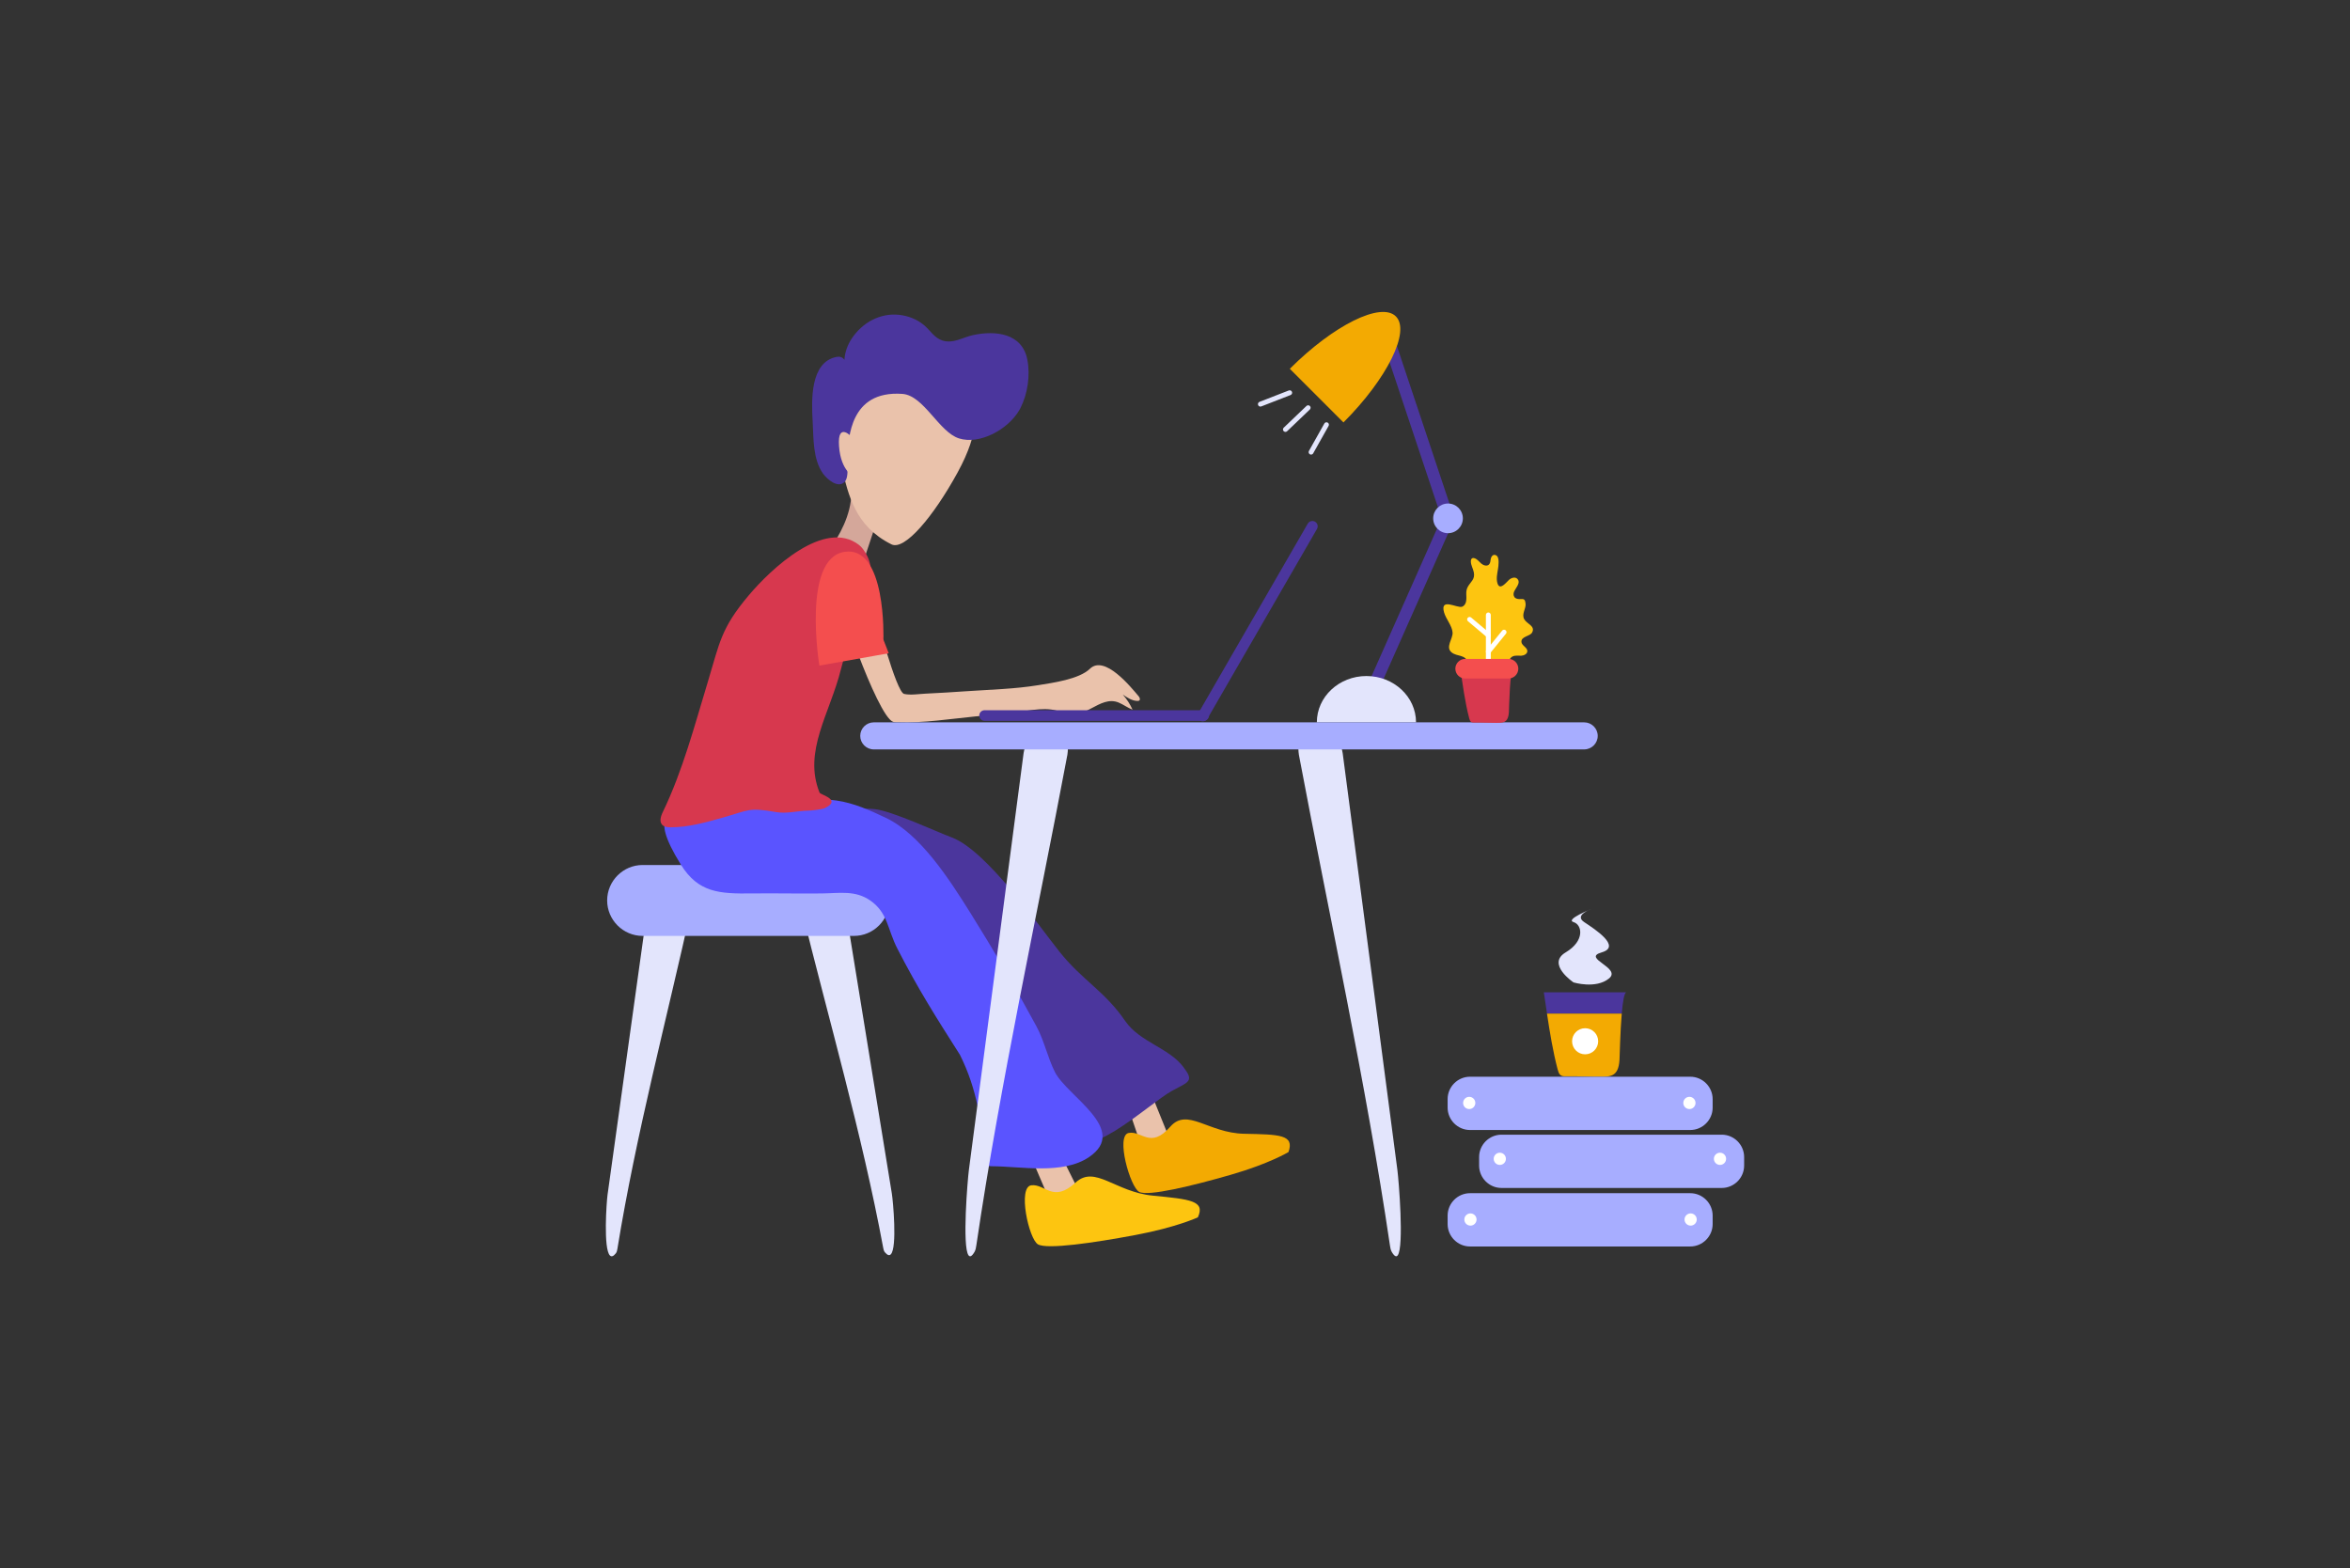 <?xml version="1.0" encoding="utf-8"?>
<!-- Generator: Adobe Illustrator 23.0.3, SVG Export Plug-In . SVG Version: 6.00 Build 0)  -->
<svg version="1.1" xmlns="http://www.w3.org/2000/svg" xmlns:xlink="http://www.w3.org/1999/xlink" x="0px" y="0px"
	 viewBox="0 0 1799.6 1200.87" style="enable-background:new 0 0 1799.6 1200.87;" xml:space="preserve">
<rect x="0" y="0" width="1799.6" height="1200.87" fill="#333333" stroke="none"/>
<style type="text/css">
	.st0{fill:#E3E5FC;}
	.st1{fill:#A7ADFF;}
	.st2{fill:#4B369D;}
	.st3{fill:#F3AA02;}
	.st4{fill:#FFFFFF;}
	.st5{fill:#D4A79A;}
	.st6{fill:#EAC2AB;}
	.st7{fill:#FDC510;}
	.st8{fill:#5A54FF;}
	.st9{fill:#D7384E;}
	.st10{fill:#F44E4E;}
</style>
<g id="Background">
	<g id="Chair">
		<g>
			<path class="st0" d="M467.08,961.4c-5.1-5.08-2.63-40.77-1.83-46.5c3.2-22.96,6.4-45.93,9.6-68.89
				c6.49-46.58,12.98-93.15,19.46-139.73c0.74-5.32,1.48-10.65,2.23-15.97c1.54-8.86,10.33-15.6,19.52-14.98
				c9.2,0.61,15.46,8.36,13.92,17.22c-19.35,87.71-42.86,175.58-57.18,263.75c-0.19,1.19-0.41,2.43-1.22,3.46
				C469.65,962.16,468.19,962.5,467.08,961.4z"/>
			<path class="st0" d="M682.19,960.47c4.98-5.23,1.7-40.84,0.77-46.54c-3.72-22.86-7.44-45.72-11.16-68.58
				c-7.54-46.36-15.09-92.73-22.63-139.09c-0.86-5.3-1.72-10.6-2.59-15.9c-1.74-8.81-10.68-15.28-19.86-14.38
				c-9.18,0.89-15.26,8.83-13.52,17.63c21.34,87.09,46.83,174.22,63.15,261.92c0.22,1.18,0.47,2.42,1.3,3.42
				C679.64,961.31,681.11,961.61,682.19,960.47z"/>
		</g>
		<path class="st1" d="M653.95,716.67H492.1c-14.93,0-27.15-12.22-27.15-27.15v0c0-14.93,12.22-27.15,27.15-27.15h161.85
			c14.93,0,27.15,12.22,27.15,27.15v0C681.11,704.46,668.89,716.67,653.95,716.67z"/>
	</g>
	<g id="Lamp">
		<path class="st2" d="M1046.85,525.61L1104.36,396c0.91-2.05,3.33-2.98,5.38-2.07l1,0.44c2.05,0.91,2.98,3.33,2.07,5.38
			l-57.52,129.61c-0.91,2.05-3.33,2.98-5.38,2.07l-1-0.44C1046.87,530.08,1045.94,527.66,1046.85,525.61z"/>
		<path class="st2" d="M1102.42,392.2l-44.86-134.51c-0.71-2.13,0.45-4.45,2.58-5.16l1.04-0.35c2.13-0.71,4.45,0.45,5.16,2.58
			l44.86,134.51c0.71,2.13-0.45,4.45-2.58,5.16l-1.04,0.35C1105.45,395.48,1103.13,394.32,1102.42,392.2z"/>
		<circle class="st1" cx="1108.88" cy="396.93" r="11.36"/>
		<g>
			<path class="st0" d="M1046.4,517.67c-20.98,0-37.98,15.88-37.98,35.48h75.96C1084.38,533.55,1067.37,517.67,1046.4,517.67z"/>
		</g>
		<g>
			<path class="st3" d="M1068.94,242.27c-11.34-11.34-47.7,6.63-81.21,40.14l41.07,41.07
				C1062.31,289.97,1080.28,253.61,1068.94,242.27z"/>
		</g>
		<g>
			<g>
				<path class="st0" d="M984.35,330.73c-0.49,0-0.99-0.19-1.35-0.58c-0.72-0.75-0.69-1.93,0.06-2.65l17.41-16.64
					c0.75-0.72,1.94-0.69,2.65,0.06c0.72,0.75,0.69,1.93-0.06,2.65l-17.41,16.64C985.29,330.56,984.82,330.73,984.35,330.73z"/>
			</g>
			<g>
				<path class="st0" d="M1004,348.1c-0.31,0-0.63-0.08-0.92-0.24c-0.9-0.51-1.22-1.65-0.71-2.55l11.79-21
					c0.5-0.9,1.64-1.22,2.55-0.72c0.9,0.51,1.22,1.65,0.71,2.55l-11.79,21C1005.29,347.76,1004.65,348.1,1004,348.1z"/>
			</g>
			<g>
				<path class="st0" d="M965.19,311.34c-0.75,0-1.46-0.45-1.75-1.19c-0.38-0.96,0.1-2.05,1.06-2.43l22.45-8.73
					c0.97-0.37,2.05,0.1,2.43,1.07s-0.1,2.05-1.06,2.43l-22.45,8.73C965.65,311.3,965.42,311.34,965.19,311.34z"/>
			</g>
		</g>
	</g>
	<g id="Coffee">
		<g>
			<path class="st2" d="M1245.5,759.87c-0.02,0-63.25,0-63.25,0c0.81,5.39,1.6,10.86,2.43,16.33h57.24
				C1242.69,767.11,1243.82,759.87,1245.5,759.87z"/>
			<path class="st3" d="M1194.69,822.99c1.18,1.19,2.78,1.22,4.26,1.18c8.54-0.19,17.1,0.35,25.65,0.3
				c8.07-0.04,14.75,0.61,15.59-12.8c0.18-2.83,0.52-21.37,1.72-35.48h-57.24c2.16,14.39,4.54,28.89,8.12,42.56
				C1193.21,820.34,1193.69,821.98,1194.69,822.99z"/>
		</g>
		<circle class="st4" cx="1213.87" cy="797.35" r="9.99"/>
		<path class="st0" d="M1204.99,752.28c0,0-20.98-14.08-6.04-22.98s12.71-21.21,6.04-23.21c-6.67-1.99,13.95-10.15,13.95-10.15
			s-13.95,4.73-5.79,10.15c8.15,5.42,28.91,18.76,13.34,23.21c-15.56,4.45,15.72,11.81,5.63,19.99
			C1222.04,757.47,1204.99,752.28,1204.99,752.28z"/>
	</g>
</g>
<g id="Characters">
	<g id="Man">
		<g id="Head">
			<path id="Neck" class="st5" d="M674.39,390.16l-16.78,50.66l-44.47,4.55c0,0,33.85-28.81,38.35-61.45
				S674.39,390.16,674.39,390.16z"/>
			<path id="Face" class="st6" d="M745.87,314.72c0,0,5.6,14-12.66,47.28s-40.43,59.9-50.57,54.83
				c-28.06-14.02-32.75-37.82-38.13-58.63c-6.6-25.51,33.13-72.52,33.13-72.52l27.14-6.31L745.87,314.72z"/>
			<path id="Hair" class="st2" d="M780.6,314.03c0.29-0.5,0.57-1.02,0.84-1.55c5.54-10.88,7.64-25.07,5.29-37.07
				c-3.98-20.34-24.41-22.5-41.57-18.82c-7.84,1.68-15.18,6.81-23.48,4.15c-6.19-1.98-9.32-7.79-14.03-11.74
				c-5.4-4.53-12.16-7.19-19.21-7.93c-14.61-1.53-28.05,6.03-36.06,17.98c-3.29,4.92-5.4,10.58-5.72,16.49
				c-1.46-2.05-3.54-2.72-6.03-2.24c-20.39,3.97-19.22,33.57-18.32,49.1c0.75,12.97,0.02,29.1,7.92,40.21
				c3.15,4.43,11.41,11.48,16.43,6.56c4.48-4.39,0.98-17.84,2.18-23.6c1.68-8.09,0.94-46.87,42.2-43.95
				c16.4,1.16,27.96,29.21,43.38,34.09C750.11,340.68,771.86,329.05,780.6,314.03z"/>
			<path id="Ear" class="st6" d="M652.55,334.85c0,0-11.44-12.7-10.03,6.83c1.42,19.52,11.68,23.46,11.68,23.46L652.55,334.85z"/>
		</g>
		<g id="Leg_2_">
			<path id="Skin_1_" class="st6" d="M869.5,807.42l26.47,65.42l-19.64,11.66l-23.8-70C852.53,814.5,862.39,806.49,869.5,807.42z"/>
			<path id="Shoe_1_" class="st3" d="M986.72,882.17c0,0-14.66,8.92-44.32,17.45c-29.65,8.54-63.01,16.6-69.97,13.1
				c-6.96-3.5-18.19-43.08-8.16-45.14c10.03-2.05,16.72,12.59,31.91-4.81c13.01-14.91,29.14,4.87,56.59,5.41
				C980.22,868.72,991.33,868.91,986.72,882.17z"/>
			<path id="Leg_3_" class="st2" d="M669.97,619.61c13.36,1.51,46.76,17.12,59.07,21.74c26.42,9.92,66.07,67.02,82.15,87.23
				c17.73,22.28,34.59,30.08,50.53,53.31c11.15,16.11,33.04,20.27,44.33,34.96c8.6,11.19,4.65,11.31-8.54,18.47
				c-18.09,9.82-71.51,61.65-79.74,29.98c-3.07-11.83-24.98-36.93-32.96-46.8c-18.73-23.17-13.38-58.68-29.44-83.23
				c-7.82-11.95-13.44-25.99-27.07-33.41c-11.44-6.23-25.97-6.31-39.61-6.17c-18.8,0.18-29.36-32.49-48.17-32.31
				c-24.79,0.24-50.44,24.3-70.32,11.86c-33.42-20.93,11.84-22.73,30.54-23.46C637.76,650.35,633.18,615.47,669.97,619.61z"/>
		</g>
		<g id="Leg">
			<path id="Skin" class="st6" d="M794.78,849.28l31.55,63.08l-20,12.72l-29.01-67.77C777.32,857.31,787.24,848.79,794.78,849.28z"
				/>
			<path id="Shoe" class="st7" d="M917.3,932.17c0,0-16.1,7.59-47.91,13.56c-31.81,5.97-67.48,11.17-74.52,7.14
				c-7.04-4.03-15.76-44.04-5.06-45.24c10.69-1.2,16.59,13.81,33.89-2.11c14.83-13.64,30.23,7.22,59.03,10.03
				C911.52,918.35,923.18,919.46,917.3,932.17z"/>
			<path id="Leg_1_" class="st8" d="M640.52,612.99c13.36,1.91,25.69,7.47,38,13.34c26.42,12.6,48.51,47.07,64.59,72.73
				c17.73,28.31,34.59,57.25,50.53,86.75c6.05,11.2,8.53,23.74,14.15,35.02c9.3,18.66,57.37,44.17,26.08,65.28
				c-20.08,13.54-51.82,7.02-74.46,6.94c-1.18,0-2.45-0.04-3.37-0.77c-1.09-0.87-1.32-2.41-1.47-3.8
				c-3.14-29.47-6.14-54.12-19.49-80.81c-18.73-29.43-31.73-49.89-47.79-81.06c-7.82-15.18-7.29-27.66-20.91-37.08
				c-11.44-7.92-23.24-5.55-36.87-5.38c-18.8,0.23-34.94-0.23-53.74,0c-24.79,0.3-40.98-0.5-54.38-22.08
				c-25.67-41.35-7.41-40.6,11.28-41.52C569.68,618.71,603.73,607.72,640.52,612.99z"/>
		</g>
		<path id="Arm" class="st6" d="M670.61,470.1c0,0,15.68,59.94,21.74,61.27c5.08,1.11,11.29,0.02,16.41-0.21
			c10.51-0.48,21.02-1.16,31.51-1.87c18.17-1.24,36.88-1.68,54.88-4.63c11-1.8,31.17-4.49,39.5-12.56
			c11.31-10.94,31.47,14.2,37.18,20.89c0.83,0.97,1.62,2.51,0.68,3.36c-0.43,0.39-1.06,0.43-1.64,0.4
			c-4.08-0.17-7.68-2.57-11.04-4.87c3.05,3.45,5.58,7.36,7.47,11.56c-3.72-1.42-6.94-3.91-10.61-5.44
			c-14.77-6.14-26.74,15.35-43.29,7.7c-11.1-5.13-23.62-1.62-35.16-0.34c-10.39,1.15-20.79,2.22-31.2,3.23
			c-19.46,1.9-39.81,5.2-59.41,4.44c-1.2-0.05-2.56,0.09-3.73-0.3c-6.16-2.08-17.9-28.48-26.62-51.5
			c-5.5-14.52-12.63-30.14-7.52-52.87C654.46,427.52,676.35,436.93,670.61,470.1z"/>
		<g id="Body">
			<path class="st9" d="M644.05,512.22c2.86-11.55,6.53-22.66,10.74-32.95c6.6-16.13,18.43-38.07,8.33-55.33
				c-1.42-2.43-2.98-4.88-5.35-6.7c-26.38-20.26-67.31,18.38-84.37,38.61c-21.5,25.49-22.26,36.37-31.37,66.33
				c-10.12,33.27-19.2,68.11-34.53,99.78c-1.65,3.42-3.01,8.09,0.51,10.38c1.6,1.04,3.71,1.16,5.68,1.16
				c13.69-0.02,26.81-3.78,39.7-7.4c20.42-5.73,19.52-7.98,40.89-4.25c8.39,1.46,16.36-1.04,24.86-1.11
				c2.1-0.02,10.44-0.99,12.22-1.82c13.9-6.47-3.05-10.26-3.74-11.96C614.83,575.31,635.62,546.27,644.05,512.22z"/>
			<path class="st10" d="M676.5,489.81c0,0,2.51-72.53-30-67.2c-32.51,5.33-19.04,87.08-19.04,87.08l53.11-9.45L676.5,489.81z"/>
		</g>
	</g>
</g>
<g id="Background_1_">
	<g id="Table_1_">
		<g>
			<path class="st0" d="M741.67,961.23c-4.89-6.86-0.76-57.38,0.31-65.52c4.28-32.6,8.56-65.21,12.84-97.81
				c8.68-66.13,17.36-132.26,26.04-198.39c0.99-7.56,1.98-15.12,2.98-22.68c1.96-12.59,11.11-22.64,20.34-22.33
				c9.23,0.31,15.17,10.86,13.21,23.45c-23.53,124.96-51.24,250.41-69.73,375.72c-0.25,1.69-0.53,3.46-1.39,4.96
				C744.23,962.15,742.74,962.72,741.67,961.23z"/>
			<g>
				<path class="st0" d="M1070.39,961.23c4.89-6.86,0.76-57.38-0.31-65.52c-4.28-32.6-8.56-65.21-12.84-97.81
					c-8.68-66.13-17.36-132.26-26.04-198.39c-0.99-7.56-1.98-15.12-2.98-22.68c-1.96-12.59-11.11-22.64-20.34-22.33
					c-9.23,0.31-15.17,10.86-13.21,23.45c23.53,124.96,51.24,250.41,69.73,375.72c0.25,1.69,0.53,3.46,1.39,4.96
					C1067.84,962.15,1069.33,962.72,1070.39,961.23z"/>
			</g>
		</g>
		<path class="st1" d="M1213.16,573.86H669.11c-5.7,0-10.36-4.66-10.36-10.36v0c0-5.7,4.66-10.36,10.36-10.36h544.05
			c5.7,0,10.36,4.66,10.36,10.36v0C1223.52,569.2,1218.86,573.86,1213.16,573.86z"/>
	</g>
</g>
<g id="Nature">
	<g id="Plant">
		<g>
			<path class="st7" d="M1120.3,518.5c3.62-2.23,5.35-7.12,3.93-11.13c-2.32-6.56-8.31-4.35-12.58-7.79
				c-5.02-4.05,1.05-10.43,0.72-15.22c-0.37-5.27-5.11-10.35-6.53-15.44c-3.27-11.7,10.02-2.97,13.82-4.33
				c1.59-0.57,2.63-2.17,2.99-3.81c0.93-4.2-0.84-7.6,1.46-11.58c2.22-3.84,5.51-5.58,4.56-10.79c-0.54-2.96-2.36-5.66-2.31-8.66
				c0.01-0.86,0.26-1.83,1.01-2.25c0.57-0.32,1.28-0.23,1.9-0.02c2.05,0.72,3.39,2.63,5.04,4.04s4.3,2.29,5.88,0.8
				c1.05-0.99,1.16-2.59,1.37-4.02c0.39-2.58,2.2-4.37,4.44-2.88c2.45,1.62,1.51,8.02,1.14,10.32c-0.59,3.64-1.47,7.42-0.39,10.94
				c1.79,5.83,6.67-0.7,8.8-2.63c1.74-1.58,4.66-2.53,6.34-0.88c3.33,3.29-2.03,7.68-2.73,10.8c-0.34,1.48,0.1,3.26,1.42,4.02
				c3.86,2.24,7.12-1.75,7.7,4.2c0.4,4.07-3.29,7.96-1,12.03c2,3.56,8.65,5.07,6.02,10.07c-1.62,3.07-8.57,2.93-8.2,7.29
				c0.24,2.84,4.52,4.14,4.52,6.99c0,2.15-2.5,3.42-4.65,3.53c-2.15,0.11-4.41-0.39-6.39,0.45c-2.25,0.95-3.55,3.71-2.85,6.05
				c0.6,2.03,2.5,3.89,1.9,5.92c-0.72,2.45-4.11,2.54-6.63,2.15C1140.72,515.05,1129.69,513.98,1120.3,518.5z"/>
			<g>
				<path class="st4" d="M1139.75,518.7c-1.04,0-1.87-0.84-1.87-1.87v-45.95c0-1.03,0.84-1.87,1.87-1.87s1.87,0.84,1.87,1.87v45.95
					C1141.62,517.86,1140.79,518.7,1139.75,518.7z"/>
			</g>
			<g>
				<path class="st4" d="M1139.75,500.81c-0.42,0-0.83-0.14-1.18-0.42c-0.81-0.65-0.93-1.83-0.28-2.64l12.05-14.86
					c0.66-0.81,1.84-0.92,2.64-0.28c0.8,0.65,0.93,1.83,0.27,2.64l-12.05,14.86C1140.83,500.58,1140.3,500.81,1139.75,500.81z"/>
			</g>
			<g>
				<path class="st4" d="M1139.75,488.27c-0.43,0-0.86-0.14-1.21-0.44l-14.36-12.09c-0.79-0.67-0.89-1.85-0.23-2.64
					c0.67-0.79,1.85-0.89,2.64-0.23l14.36,12.09c0.79,0.67,0.89,1.85,0.23,2.64C1140.81,488.04,1140.28,488.27,1139.75,488.27z"/>
			</g>
		</g>
		<g>
			<path class="st9" d="M1118.29,512.06c1.89,12.56,3.59,25.7,6.77,37.81c0.26,1.01,0.58,2.07,1.21,2.71
				c0.76,0.77,1.79,0.78,2.74,0.76c5.48-0.13,10.98,0.23,16.47,0.2c5.18-0.03,9.47,0.39,10.01-8.22c0.19-2.98,0.66-33.26,3.41-33.26
				C1158.89,512.06,1118.29,512.06,1118.29,512.06z"/>
			<path class="st10" d="M1155.19,519.57H1122c-4.13,0-7.51-3.38-7.51-7.51l0,0c0-4.13,3.38-7.51,7.51-7.51h33.19
				c4.13,0,7.51,3.38,7.51,7.51l0,0C1162.7,516.19,1159.32,519.57,1155.19,519.57z"/>
		</g>
	</g>
</g>
<g id="UI">
	<g id="Laptop">
		<path class="st2" d="M921.76,552.01H753.99c-2.24,0-4.08-1.83-4.08-4.08l0,0c0-2.24,1.83-4.08,4.08-4.08h167.77
			c2.24,0,4.08,1.83,4.08,4.08l0,0C925.83,550.18,924,552.01,921.76,552.01z"/>
		<path class="st2" d="M917.57,546.27l83.89-145.29c1.12-1.94,3.63-2.61,5.57-1.49h0c1.94,1.12,2.61,3.63,1.49,5.57l-83.89,145.29
			c-1.12,1.94-3.63,2.61-5.57,1.49l0,0C917.12,550.72,916.45,548.21,917.57,546.27z"/>
	</g>
	<g id="Server">
		<g>
			<path class="st1" d="M1294.36,865.3h-168.62c-9.45,0-17.17-7.73-17.17-17.17v-6.47c0-9.45,7.73-17.17,17.17-17.17h168.62
				c9.45,0,17.17,7.73,17.17,17.17v6.47C1311.53,857.58,1303.8,865.3,1294.36,865.3z"/>
			<path class="st1" d="M1318.47,909.68h-168.62c-9.45,0-17.17-7.73-17.17-17.17v-6.47c0-9.45,7.73-17.17,17.17-17.17h168.62
				c9.45,0,17.17,7.73,17.17,17.17v6.47C1335.65,901.95,1327.92,909.68,1318.47,909.68z"/>
			<path class="st1" d="M1294.36,954.49h-168.62c-9.45,0-17.17-7.73-17.17-17.17v-6.47c0-9.45,7.73-17.17,17.17-17.17h168.62
				c9.45,0,17.17,7.73,17.17,17.17v6.47C1311.53,946.76,1303.8,954.49,1294.36,954.49z"/>
		</g>
		<circle class="st4" cx="1125.11" cy="844.58" r="4.68"/>
		<circle class="st4" cx="1293.73" cy="844.58" r="4.68"/>
		<circle class="st4" cx="1148.53" cy="887.36" r="4.68"/>
		<circle class="st4" cx="1317.15" cy="887.36" r="4.68"/>
		<circle class="st4" cx="1126.05" cy="933.84" r="4.68"/>
		<circle class="st4" cx="1294.67" cy="933.84" r="4.68"/>
	</g>
</g>
</svg>
